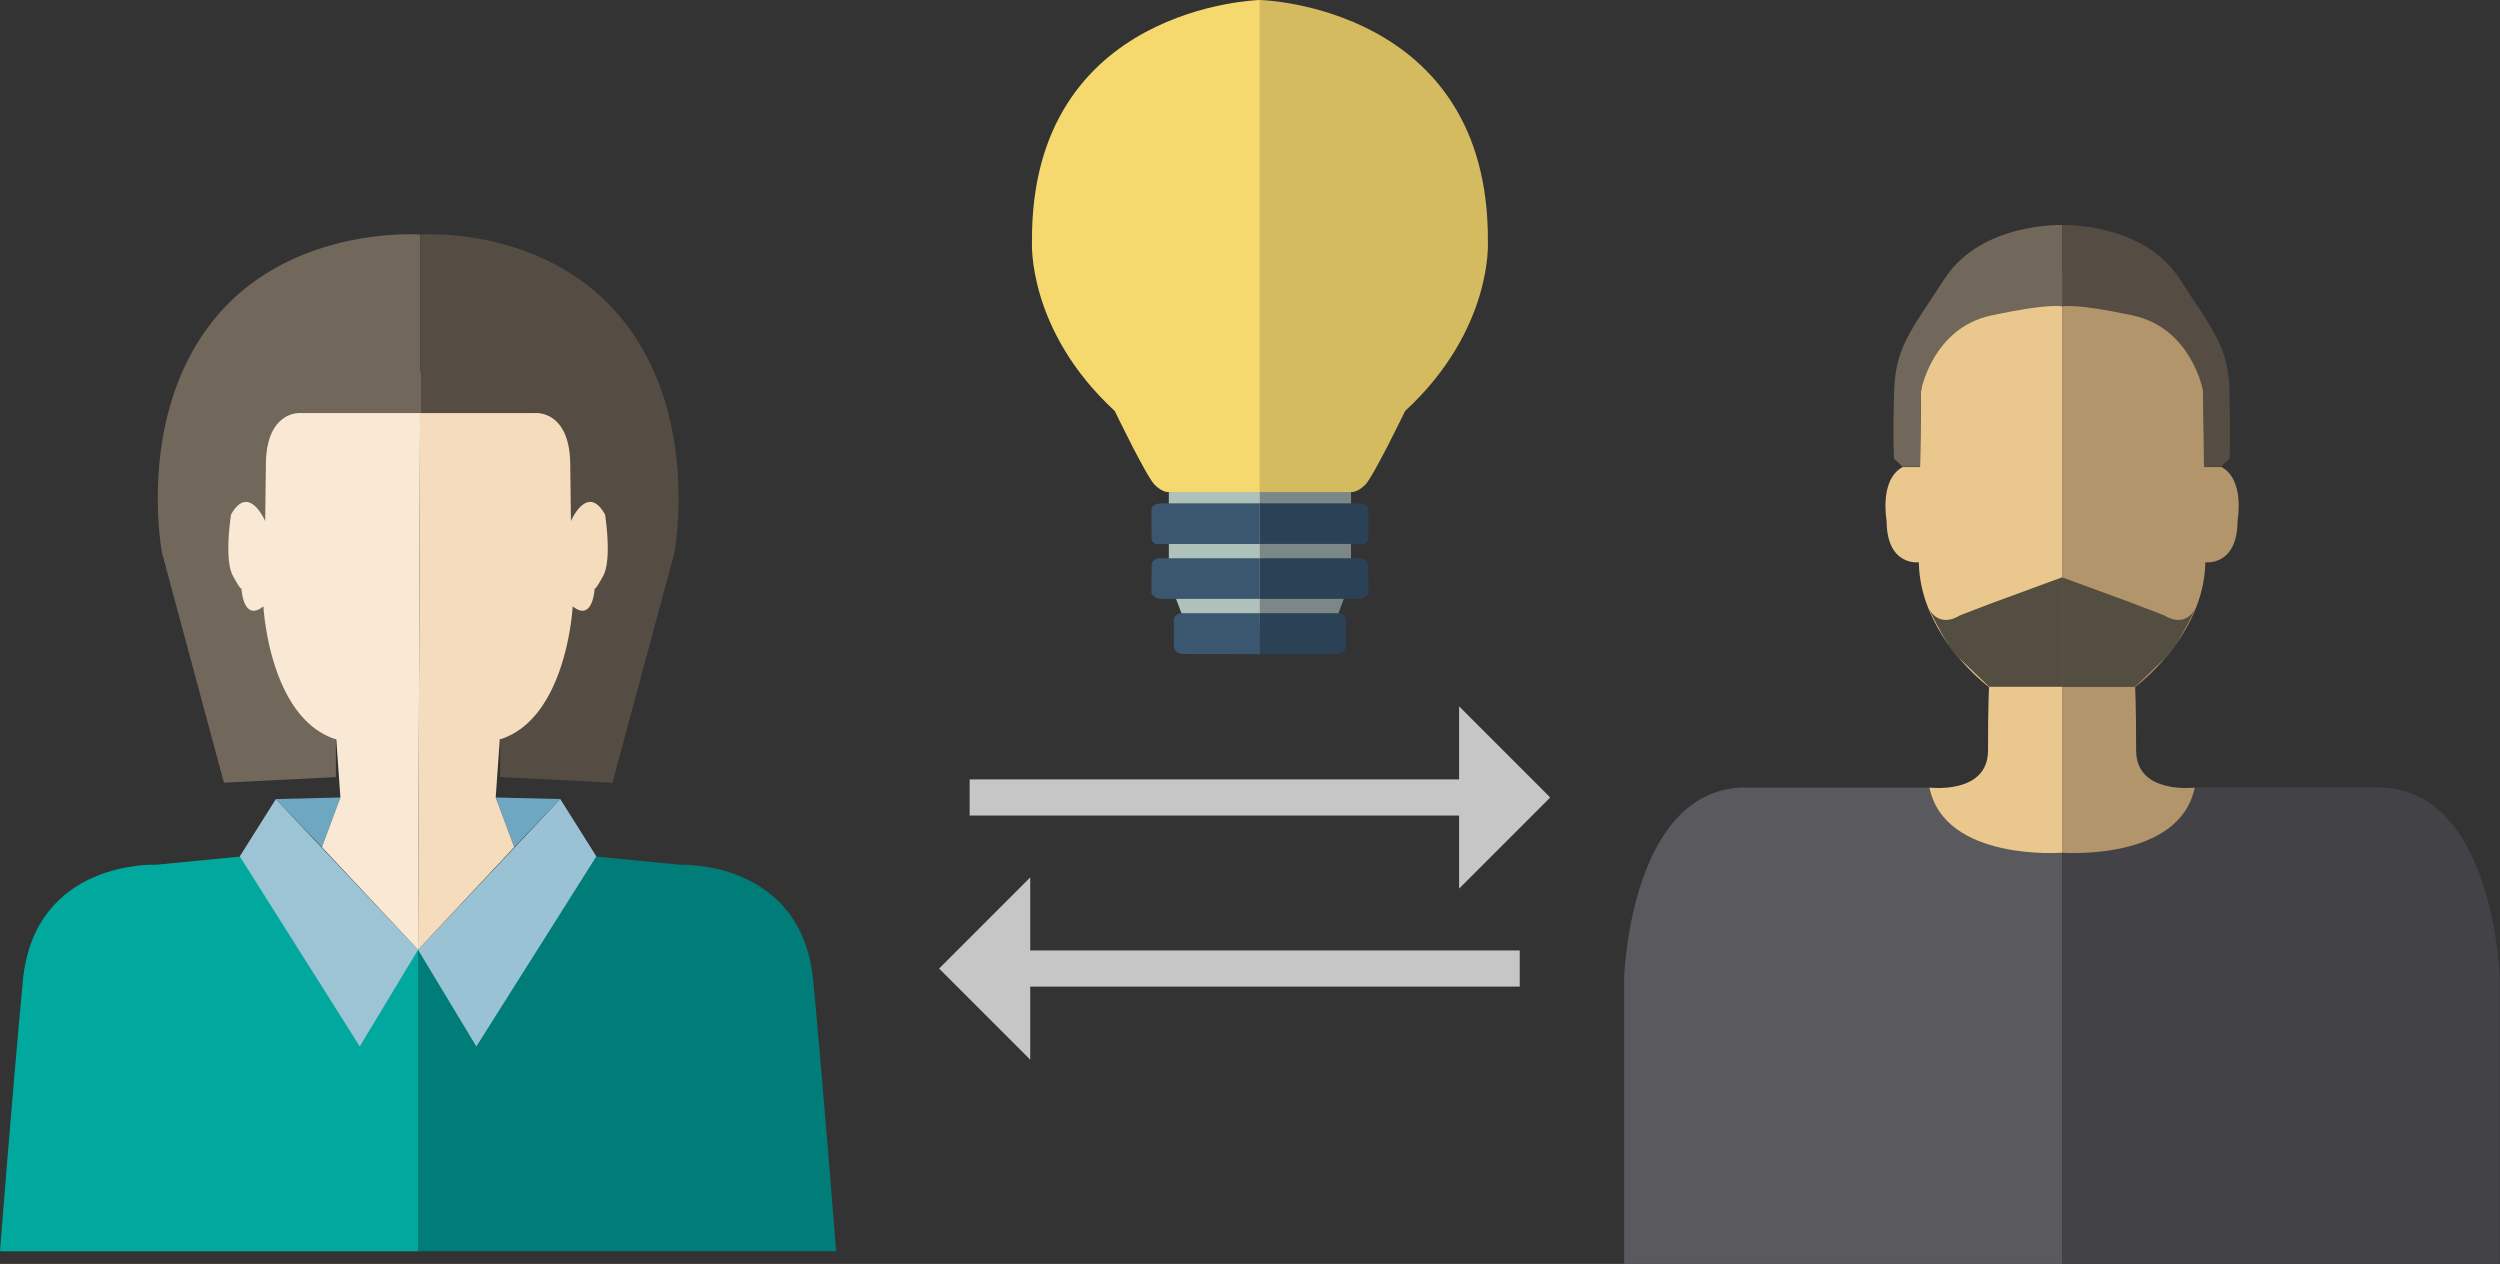 <svg id="Layer_1" data-name="Layer 1" xmlns="http://www.w3.org/2000/svg" viewBox="0 0 383.8 194.04"><rect x="0" y="0" width="383.8" height="194.04" fill="#333333" stroke="none"/><defs><style>.cls-1{fill:#00a89d;}.cls-2{fill:#6ea7c1;}.cls-3{fill:#9cc4d5;}.cls-4{fill:#f9e9d4;}.cls-5{fill:#72675b;}.cls-6{fill:#007d78;}.cls-7{fill:#99c3d4;}.cls-8{fill:#f5dcbd;}.cls-9{fill:#554d43;}.cls-10{fill:#5a595e;}.cls-11{fill:#eac88d;}.cls-12{fill:#544e42;}.cls-13{fill:#434247;}.cls-14{fill:#b3956b;}.cls-15{fill:#aec1bb;}.cls-16{fill:#3b576f;}.cls-17{fill:#f5d96e;}.cls-18{fill:#7c8888;}.cls-19{fill:#2b4155;}.cls-20{fill:#d4bb60;}.cls-21{fill:#c6c6c6;}</style></defs><title>ForsideIllustration</title><path class="cls-1" d="M24.23,208.24H88.41V162l-15.5-15.5-24.66,2.4s-18.77-.87-20.52,17.9S24.23,208.24,24.23,208.24Z" transform="translate(-24.23 -16.15)"/><polygon class="cls-2" points="52.26 122.43 42.35 122.67 49.42 130.06 52.26 122.43"/><polygon class="cls-3" points="55.23 160.65 64.18 145.81 42.35 122.67 36.81 131.47 55.23 160.65"/><polygon class="cls-4" points="39.08 112.19 51.63 113.5 52.26 122.43 49.42 130.06 64.18 145.81 64.51 57.19 36.81 59.59 31.22 83.01 39.08 112.19"/><path class="cls-5" d="M75.86,135.44l-17.25.87-9.5-35.25s-4-20.74,7.75-35.58S88.74,52.16,88.74,52.16v27.4H70.4s-5.24-.44-5.35,7.75l-0.11,8.84s-2.51-5.89-5.24-1c0,0-.93,5.78,0,8.72a4.13,4.13,0,0,0,.28.67c1.42,2.62,1.31,1.86,1.31,1.86s0.22,5.35,3.38,2.84c0,0,.87,17.14,11.13,20.41v5.78Z" transform="translate(-24.23 -16.15)"/><path class="cls-6" d="M152.59,208.24H88.41V162l15.5-15.5,24.66,2.4s18.77-.87,20.52,17.9S152.59,208.24,152.59,208.24Z" transform="translate(-24.23 -16.15)"/><polygon class="cls-2" points="76.1 122.43 86.01 122.67 78.94 130.06 76.1 122.43"/><polygon class="cls-7" points="73.13 160.65 64.18 145.81 86.01 122.67 91.55 131.47 73.13 160.65"/><polygon class="cls-8" points="89.28 112.19 76.73 113.5 76.1 122.43 78.94 130.06 64.18 145.81 64.51 57.19 91.55 59.59 97.14 83.01 89.28 112.19"/><path class="cls-9" d="M101,135.44l17.25,0.87,9.5-35.25s4-20.74-7.75-35.58S88.74,52.16,88.74,52.16v27.4h17.68s5.24-.44,5.35,7.75l0.11,8.84s2.51-5.89,5.24-1c0,0,.93,5.78,0,8.72a4.13,4.13,0,0,1-.28.67c-1.42,2.62-1.31,1.86-1.31,1.86s-0.22,5.35-3.38,2.84c0,0-.87,17.14-11.13,20.41v5.78Z" transform="translate(-24.23 -16.15)"/><path class="cls-10" d="M273.57,210.19V166.25s0.87-29.48,18.92-29.2h27.94s1.16,10.57,20.37,10v63.13H273.57Z" transform="translate(-24.23 -16.15)"/><path class="cls-11" d="M340.8,57.78v89.28s-18,1.39-20.37-10c0,0,9,1.11,9-5.7s0.15-9.73.15-9.73-10.62-7.87-10.77-19.16c0,0-4.95.67-4.95-6.42,0,0-1.16-6.26,2.47-8.2H319l0.15-11.68,1.46-11.26L331,60Z" transform="translate(-24.23 -16.15)"/><path class="cls-5" d="M340.8,50.69s-12.37-.42-18,8.2S315.19,69.6,315,76.55s0,10,0,10l1.31,1.25H319l0.15-11.68s1.75-9.6,10.77-11.54S340.8,63.2,340.8,63.2V50.69Z" transform="translate(-24.23 -16.15)"/><path class="cls-12" d="M330.18,108.68l-5.09,1.95s-2.94,2.09-4.74-1c0,0,3.35,7,4.92,7.81l4.34,4.15H340.8V104.78Z" transform="translate(-24.23 -16.15)"/><path class="cls-13" d="M408,210.19V166.25s-0.87-29.48-18.92-29.2H361.17s-1.16,10.57-20.37,10v63.13H408Z" transform="translate(-24.23 -16.15)"/><path class="cls-14" d="M340.8,57.78v89.28s18,1.39,20.37-10c0,0-9,1.11-9-5.7s-0.15-9.73-.15-9.73,10.62-7.87,10.77-19.16c0,0,4.95.67,4.95-6.42,0,0,1.16-6.26-2.47-8.2h-2.62l-0.15-11.68L361,64.87,350.55,60Z" transform="translate(-24.23 -16.15)"/><path class="cls-9" d="M340.8,50.69s12.37-.42,18,8.2,7.57,10.71,7.71,17.66,0,10,0,10l-1.31,1.25h-2.62l-0.15-11.68s-1.75-9.6-10.77-11.54S340.8,63.2,340.8,63.2V50.69Z" transform="translate(-24.23 -16.15)"/><path class="cls-12" d="M351.42,108.68l5.09,1.95s2.94,2.09,4.74-1c0,0-3.35,7-4.92,7.81L352,121.61H340.8V104.78Z" transform="translate(-24.23 -16.15)"/><polygon class="cls-15" points="179.44 74.43 179.44 89 182.16 96.22 193.43 96.22 193.43 74.43 179.44 74.43"/><path class="cls-16" d="M217.66,116.59v-6.3H205.61a1.21,1.21,0,0,0-1.18,1.44v3.58a1.33,1.33,0,0,0,1.24,1.24Z" transform="translate(-24.23 -16.15)"/><path class="cls-16" d="M201,104.91v2.31a1.65,1.65,0,0,0,1.27.87h15.37v-6.24H202.29a1.14,1.14,0,0,0-1.27,1v2Z" transform="translate(-24.23 -16.15)"/><path class="cls-16" d="M201,96.59V94.34s0-.92,1.85-0.92h14.79v6.24H202.17a0.92,0.92,0,0,1-1.16-1v-2Z" transform="translate(-24.23 -16.15)"/><path class="cls-17" d="M217.66,16.15s-35.25.81-35,37.1c0,0-.81,13.52,12.71,26,0,0,4.85,10.06,6.13,11.33s2.2,1.11,2.2,1.11h14V16.15Z" transform="translate(-24.23 -16.15)"/><polygon class="cls-18" points="207.41 74.43 207.41 89 204.69 96.22 193.42 96.22 193.42 74.43 207.41 74.43"/><path class="cls-19" d="M217.65,116.59v-6.3H229.7a1.21,1.21,0,0,1,1.18,1.44v3.58a1.33,1.33,0,0,1-1.24,1.24Z" transform="translate(-24.23 -16.15)"/><path class="cls-19" d="M234.3,104.91v2.31a1.65,1.65,0,0,1-1.27.87H217.65v-6.24H233a1.14,1.14,0,0,1,1.27,1v2Z" transform="translate(-24.23 -16.15)"/><path class="cls-19" d="M234.3,96.59V94.34s0-.92-1.85-0.92H217.65v6.24h15.49a0.92,0.92,0,0,0,1.16-1v-2Z" transform="translate(-24.23 -16.15)"/><path class="cls-20" d="M217.65,16.15s35.25,0.81,35,37.1c0,0,.81,13.52-12.71,26,0,0-4.85,10.06-6.13,11.33s-2.2,1.11-2.2,1.11h-14V16.15Z" transform="translate(-24.23 -16.15)"/><polygon class="cls-21" points="148.86 125.2 224 125.2 224 136.42 237.99 122.43 224 108.43 224 119.65 148.86 119.65 148.86 125.2"/><polygon class="cls-21" points="233.31 151.46 158.16 151.46 158.16 162.68 144.17 148.69 158.16 134.7 158.16 145.92 233.31 145.92 233.31 151.46"/></svg>
